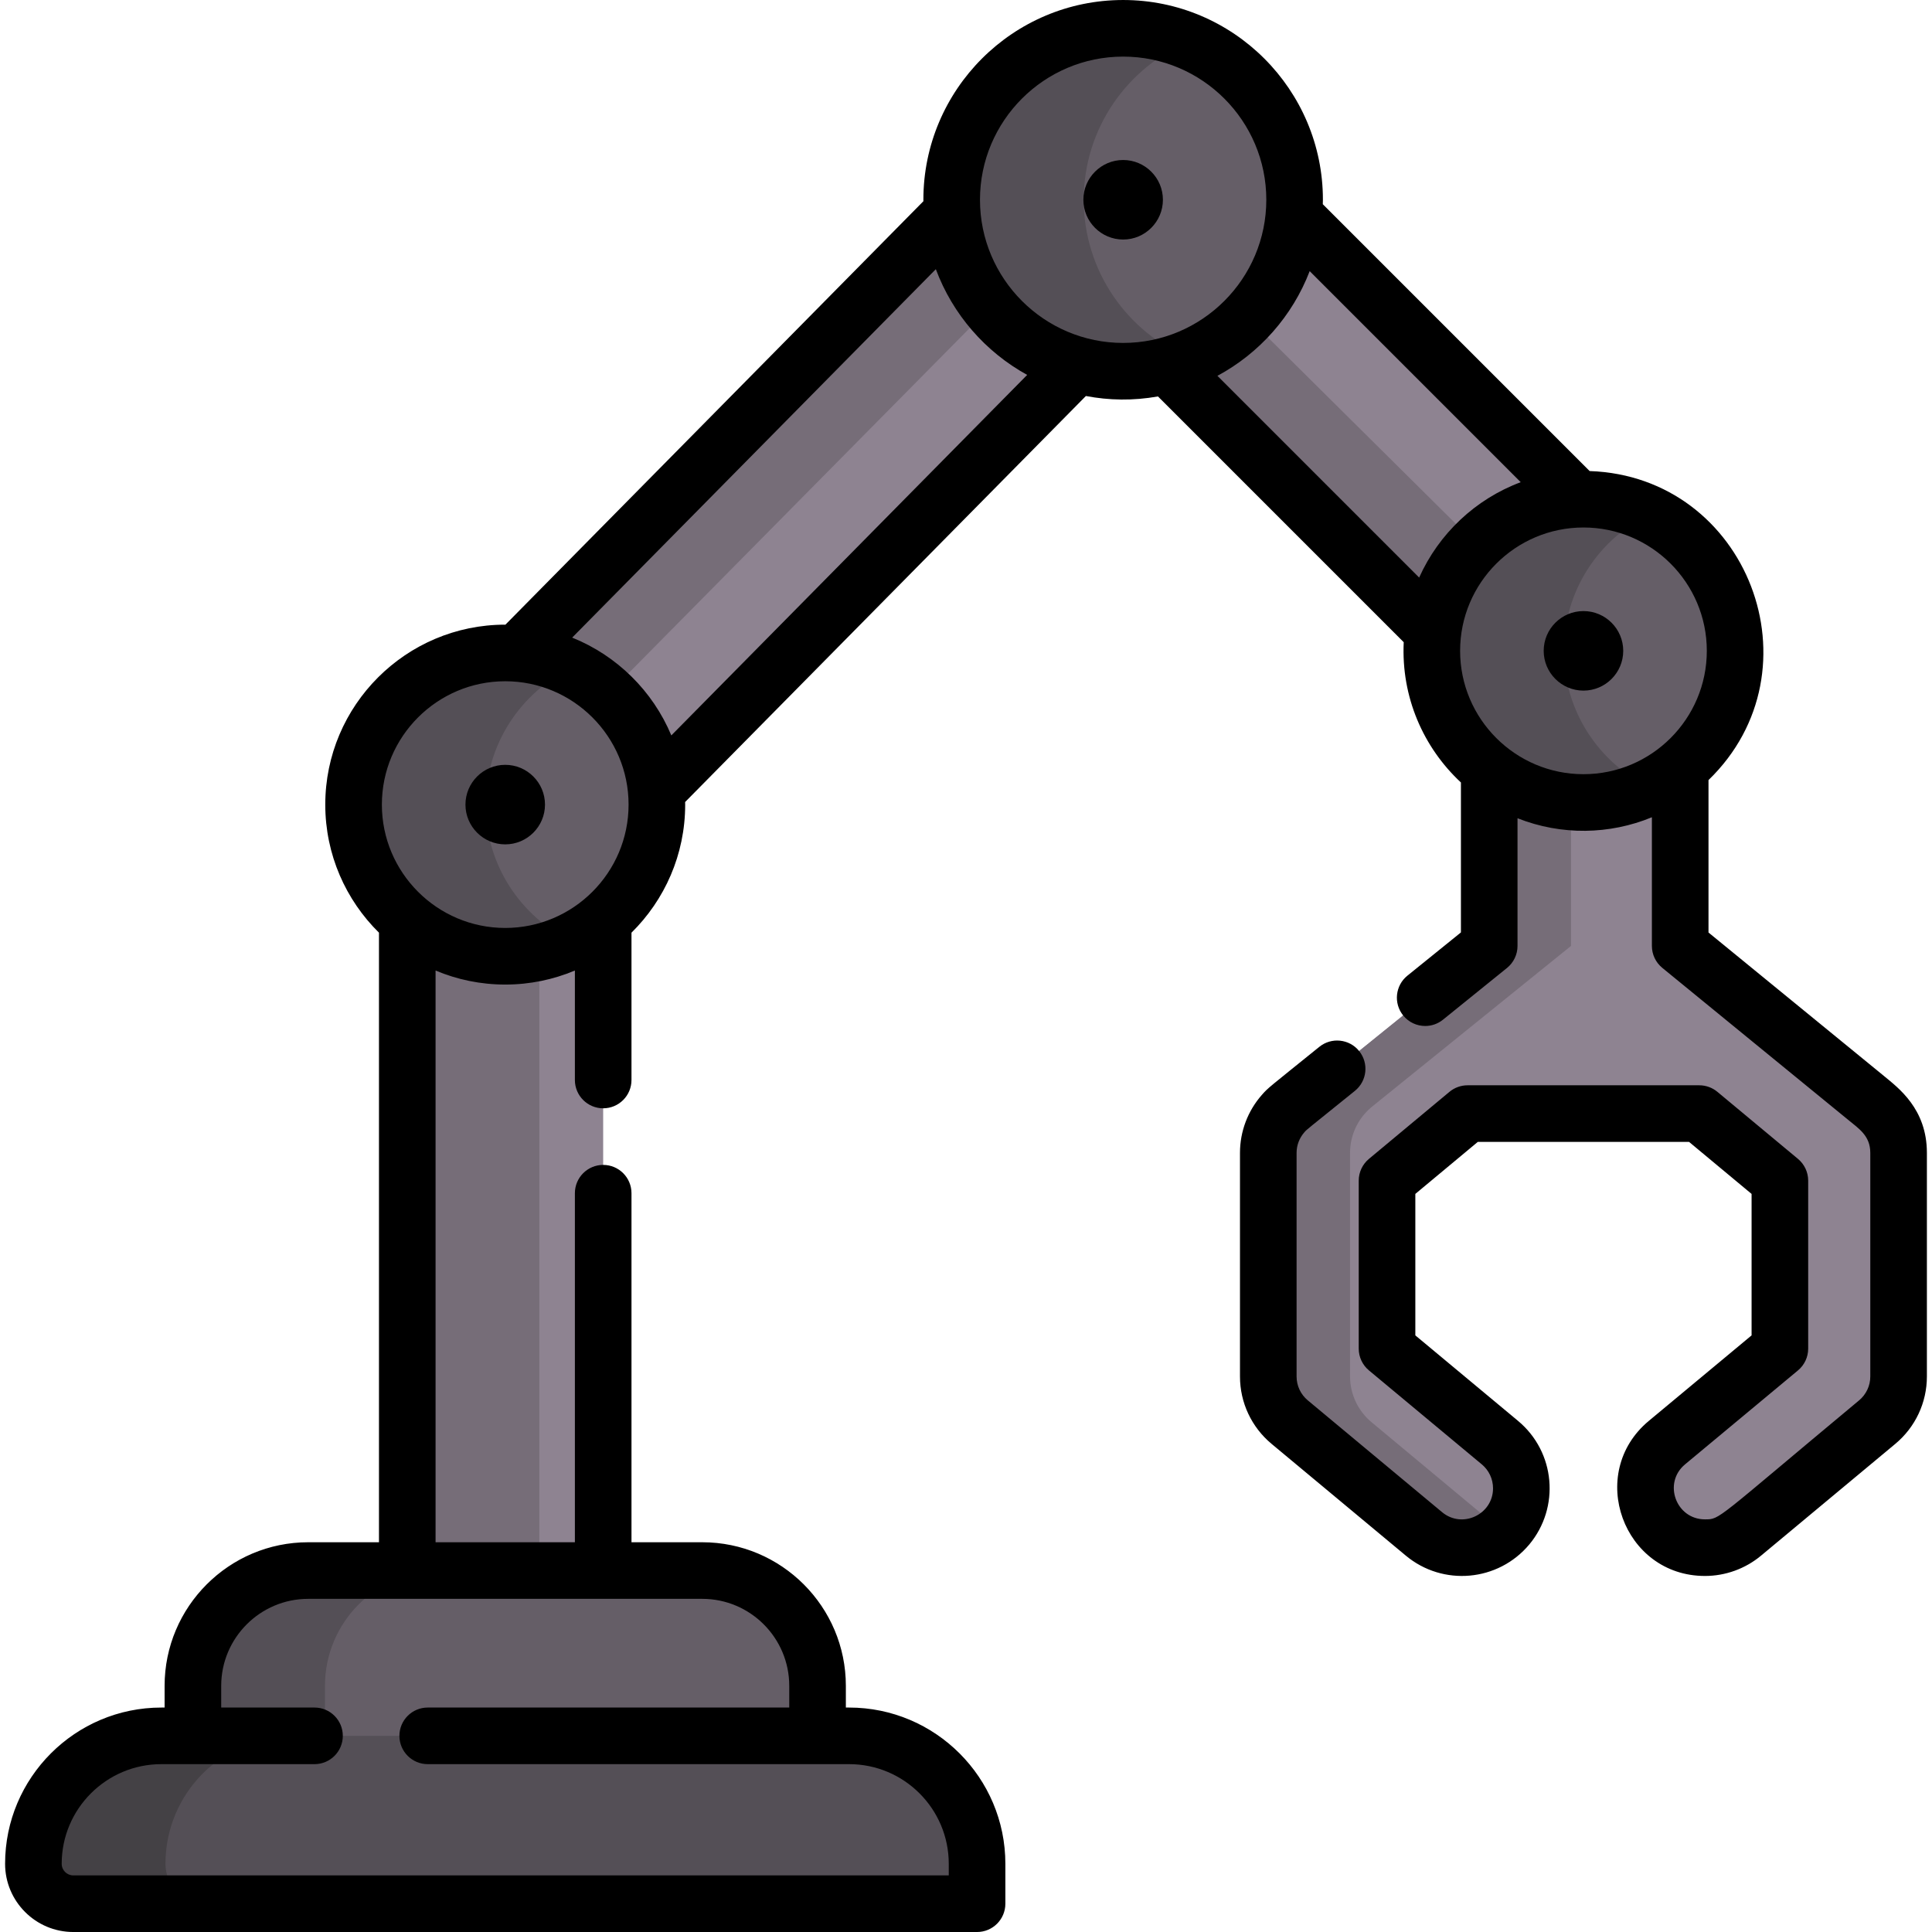 <svg id="Layer_1" enable-background="new 0 0 512 512" height="512" viewBox="0 0 512 512" width="512" xmlns="http://www.w3.org/2000/svg"><g><path d="m315.435 29.539c10.09 10.09 10.143 26.432.119 36.587l-163.978 166.122-36.707-36.707 163.74-165.882c10.117-10.249 26.643-10.302 36.826-.12z" fill="#8e8391"/><path d="m314.57 28.73c-.33.3-.65.61-.96.93l-181.26 183.36-17.48-17.48 163.74-165.88c9.84-9.97 25.73-10.29 35.96-.93z" fill="#766d78"/><path d="m277.605 65.188 36.707-36.707 123.416 123.416c10.136 10.136 10.136 26.571 0 36.707-10.136 10.136-26.571 10.136-36.707 0z" fill="#8e8391"/><path d="m436.88 189.41c-4.95 4.53-11.22 6.79-17.5 6.79-6.65 0-13.29-2.53-18.36-7.6l-123.42-123.41 16.91-16.91 141.51 140.32c.28.28.57.55.86.81z" fill="#766d78"/><path d="m497.488 293.412c-4.104-3.41 2.997 2.411-52.219-42.736v-59.916h-50.609v59.915c-56.924 46.003-53.341 42.978-54.623 44.435-2.507 2.853-3.923 6.545-3.923 10.394v59.272c0 4.667 2.077 9.104 5.664 12.093l35.588 29.631c2.947 2.444 6.513 3.64 10.059 3.64 4.51 0 8.989-1.93 12.104-5.664 5.559-6.681 4.647-16.604-2.024-22.163l-29.924-24.911v-44.525l21.345-17.768h61.406l21.355 17.768v44.525l-29.935 24.911c-6.671 5.559-7.583 15.481-2.024 22.163 3.115 3.734 7.594 5.664 12.104 5.664 3.545 0 7.122-1.196 10.059-3.64l35.588-29.631c3.598-2.989 5.674-7.426 5.674-12.093v-59.272c-.001-4.666-2.078-9.103-5.665-12.092z" fill="#8e8391"/><path d="m357.78 305.51v59.27c0 4.66 2.08 9.1 5.66 12.09l34.8 28.97c-3 2.84-6.9 4.3-10.82 4.3-3.54 0-7.11-1.19-10.05-3.64l-35.59-29.63c-3.59-2.99-5.67-7.43-5.67-12.09v-59.27c0-3.85 1.42-7.55 3.93-10.4 1.225-1.41-2.226 1.505 54.62-44.43v-59.92h21.67v59.92l-52.89 42.73c-.62.53-1.2 1.09-1.74 1.7-2.5 2.85-3.92 6.55-3.92 10.4z" fill="#766d78"/><path d="m107.934 192.912h51.912v278.646h-51.912z" fill="#8e8391"/><path d="m107.93 192.91h35v278.65h-35z" fill="#766d78"/><circle cx="133.889" cy="213.227" fill="#655e67" r="40.19"/><circle cx="297.644" cy="52.941" fill="#655e67" r="45.441"/><circle cx="419.633" cy="172.48" fill="#655e67" r="40.19"/><path d="m216.658 488.54h-165.537v-41.766c0-16.878 13.683-30.561 30.561-30.561h104.416c16.878 0 30.561 13.683 30.561 30.561v41.766z" fill="#655e67"/><g fill="#544f56"><path d="m151.39 249.42c-5.29 2.56-11.23 4-17.5 4-22.2 0-40.19-18-40.19-40.19 0-22.2 17.99-40.19 40.19-40.19 6.27 0 12.21 1.44 17.5 4-13.43 6.5-22.69 20.26-22.69 36.19 0 15.92 9.26 29.69 22.69 36.19z"/><path d="m315.14 94.89c-5.39 2.25-11.3 3.49-17.5 3.49-25.09 0-45.44-20.34-45.44-45.44s20.35-45.44 45.44-45.44c6.2 0 12.11 1.24 17.5 3.49-16.41 6.86-27.94 23.06-27.94 41.95s11.53 35.09 27.94 41.95z"/><path d="m437.14 208.67c-5.29 2.56-11.23 4-17.51 4-22.19 0-40.19-17.99-40.19-40.19s18-40.19 40.19-40.19c6.28 0 12.22 1.44 17.51 4-13.43 6.5-22.7 20.26-22.7 36.19s9.27 29.69 22.7 36.19z"/><path d="m116.68 416.21c-16.88 0-30.56 13.69-30.56 30.56v41.77h-35v-41.77c0-16.87 13.68-30.56 30.56-30.56z"/><path d="m248.93 504.5h-229.507c-5.84 0-10.575-4.734-10.575-10.575 0-18.727 15.181-33.908 33.908-33.908h182.266c18.727 0 33.908 15.181 33.908 33.908v.575c0 5.523-4.477 10-10 10z"/></g><path d="m54.42 504.5h-35c-5.84 0-10.57-4.73-10.57-10.57 0-9.37 3.79-17.84 9.93-23.98 6.14-6.13 14.62-9.93 23.98-9.93h35c-9.36 0-17.84 3.8-23.98 9.93-6.14 6.14-9.93 14.61-9.93 23.98 0 5.84 4.73 10.57 10.57 10.57z" fill="#444145"/><g><path d="m499.258 285.134-46.487-38.009v-40.397c30.123-29.156 10.457-80.472-31.502-81.896l-70.714-70.714c.009-.393.03-.783.03-1.178 0-29.191-23.749-52.94-52.94-52.94s-52.94 23.749-52.94 52.94c0 .127.009.252.01.379l-110.77 112.22c-.018 0-.037-.001-.055-.001-26.296 0-47.689 21.394-47.689 47.69 0 13.27 5.453 25.287 14.23 33.94v161.542h-18.75c-20.986 0-38.06 17.074-38.06 38.06v5.747h-.863c-22.833 0-41.408 18.576-41.408 41.408 0 9.966 8.108 18.075 18.075 18.075h239.507c4.142 0 7.5-3.358 7.5-7.5v-10.575c0-22.833-18.576-41.408-41.408-41.408h-.862v-5.747c0-20.986-17.074-38.06-38.06-38.06h-18.75v-92.5c0-4.142-3.358-7.5-7.5-7.5s-7.5 3.358-7.5 7.5v92.5h-36.92v-151.513c5.681 2.394 11.918 3.72 18.459 3.72 6.542 0 12.779-1.326 18.46-3.72v29.013c0 4.142 3.358 7.5 7.5 7.5s7.5-3.358 7.5-7.5v-39.042c8.777-8.654 14.229-20.67 14.229-33.94 0-.229-.014-.455-.017-.683l106.209-107.601c6.146 1.165 12.453 1.29 19.101.115l65.129 65.129c-.69 14.515 5.174 27.872 15.159 37.174v39.737l-14.183 11.46c-3.222 2.604-3.723 7.326-1.12 10.547 1.482 1.834 3.65 2.787 5.838 2.787 1.655 0 3.322-.545 4.709-1.667l16.969-13.712c1.762-1.424 2.786-3.568 2.786-5.833v-33.841c11.65 4.605 24.415 4.359 35.61-.262v34.103c0 2.25 1.011 4.382 2.752 5.806l49.201 40.228c2.845 2.359 5.927 4.234 5.927 8.796v59.27c0 2.449-1.083 4.755-2.969 6.326-38.289 31.877-36.764 31.534-40.851 31.534-7.671 0-11.197-9.636-5.283-14.564l29.94-24.91c1.712-1.425 2.703-3.538 2.703-5.766v-44.52c0-2.228-.991-4.341-2.704-5.766l-21.36-17.77c-1.347-1.121-3.044-1.734-4.796-1.734h-61.41c-1.753 0-3.452.614-4.799 1.737l-21.34 17.77c-1.711 1.425-2.701 3.536-2.701 5.763v44.52c0 2.227.99 4.339 2.701 5.764l29.921 24.911c1.887 1.57 2.969 3.883 2.969 6.346 0 6.916-8.138 10.787-13.502 6.315l-35.588-29.628c-1.888-1.572-2.97-3.878-2.97-6.328v-59.27c0-2.003.731-3.936 2.092-5.481.692-.797.617-.644 13.368-10.947 3.222-2.604 3.723-7.326 1.12-10.547-2.603-3.222-7.325-3.723-10.547-1.12-13.349 10.787-13.563 10.818-15.231 12.739-3.741 4.248-5.802 9.702-5.802 15.357v59.27c0 6.915 3.051 13.422 8.371 17.854l35.587 29.628c9.814 8.178 24.45 6.909 32.726-2.983 8.146-9.787 6.943-24.46-2.995-32.732l-27.219-22.662v-37.49l16.554-13.785h55.984l16.572 13.787v37.487l-27.242 22.666c-16.655 13.883-6.767 41.091 14.882 41.091 5.421 0 10.699-1.91 14.858-5.376l35.592-29.631c5.319-4.431 8.37-10.938 8.37-17.853v-59.27c0-11.702-7.615-17.247-11.393-20.379zm-290.097 161.636v5.747h-95.813c-4.142 0-7.5 3.358-7.5 7.5s3.358 7.5 7.5 7.5h111.675c14.562 0 26.408 11.847 26.408 26.408v3.075h-232.007c-1.695 0-3.075-1.379-3.075-3.075 0-14.562 11.847-26.408 26.408-26.408h40.591c4.142 0 7.5-3.358 7.5-7.5s-3.358-7.5-7.5-7.5h-24.727v-5.747c0-12.715 10.345-23.06 23.06-23.06h104.42c12.715 0 23.06 10.345 23.06 23.06zm-107.96-233.542c0-18.025 14.665-32.69 32.689-32.69 18.025 0 32.69 14.665 32.69 32.69s-14.665 32.689-32.69 32.689-32.689-14.665-32.689-32.689zm76.709-18.336c-4.92-11.769-14.43-21.152-26.278-25.919l96.375-97.636c4.454 11.98 13.127 21.923 24.205 28.018zm81.795-141.952c0-20.92 17.02-37.94 37.94-37.94s37.94 17.02 37.94 37.94-17.02 37.94-37.94 37.94-37.94-17.019-37.94-37.94zm62.923 46.66c11.132-5.984 19.88-15.837 24.452-27.746l55.93 55.93c-11.997 4.477-21.714 13.655-26.918 25.279zm64.316 72.879c0-18.025 14.665-32.689 32.69-32.689s32.689 14.665 32.689 32.689c0 18.025-14.665 32.69-32.689 32.69-18.026 0-32.69-14.664-32.69-32.69z"/><path d="m133.89 202.688c-5.812 0-10.539 4.728-10.539 10.539s4.728 10.539 10.539 10.539 10.539-4.728 10.539-10.539-4.727-10.539-10.539-10.539z"/><path d="m297.645 42.402c-5.812 0-10.539 4.728-10.539 10.539s4.728 10.539 10.539 10.539 10.539-4.728 10.539-10.539c0-5.812-4.728-10.539-10.539-10.539z"/><path d="m419.634 161.941c-5.812 0-10.539 4.728-10.539 10.539s4.728 10.539 10.539 10.539 10.539-4.728 10.539-10.539-4.728-10.539-10.539-10.539z"/></g></g></svg>